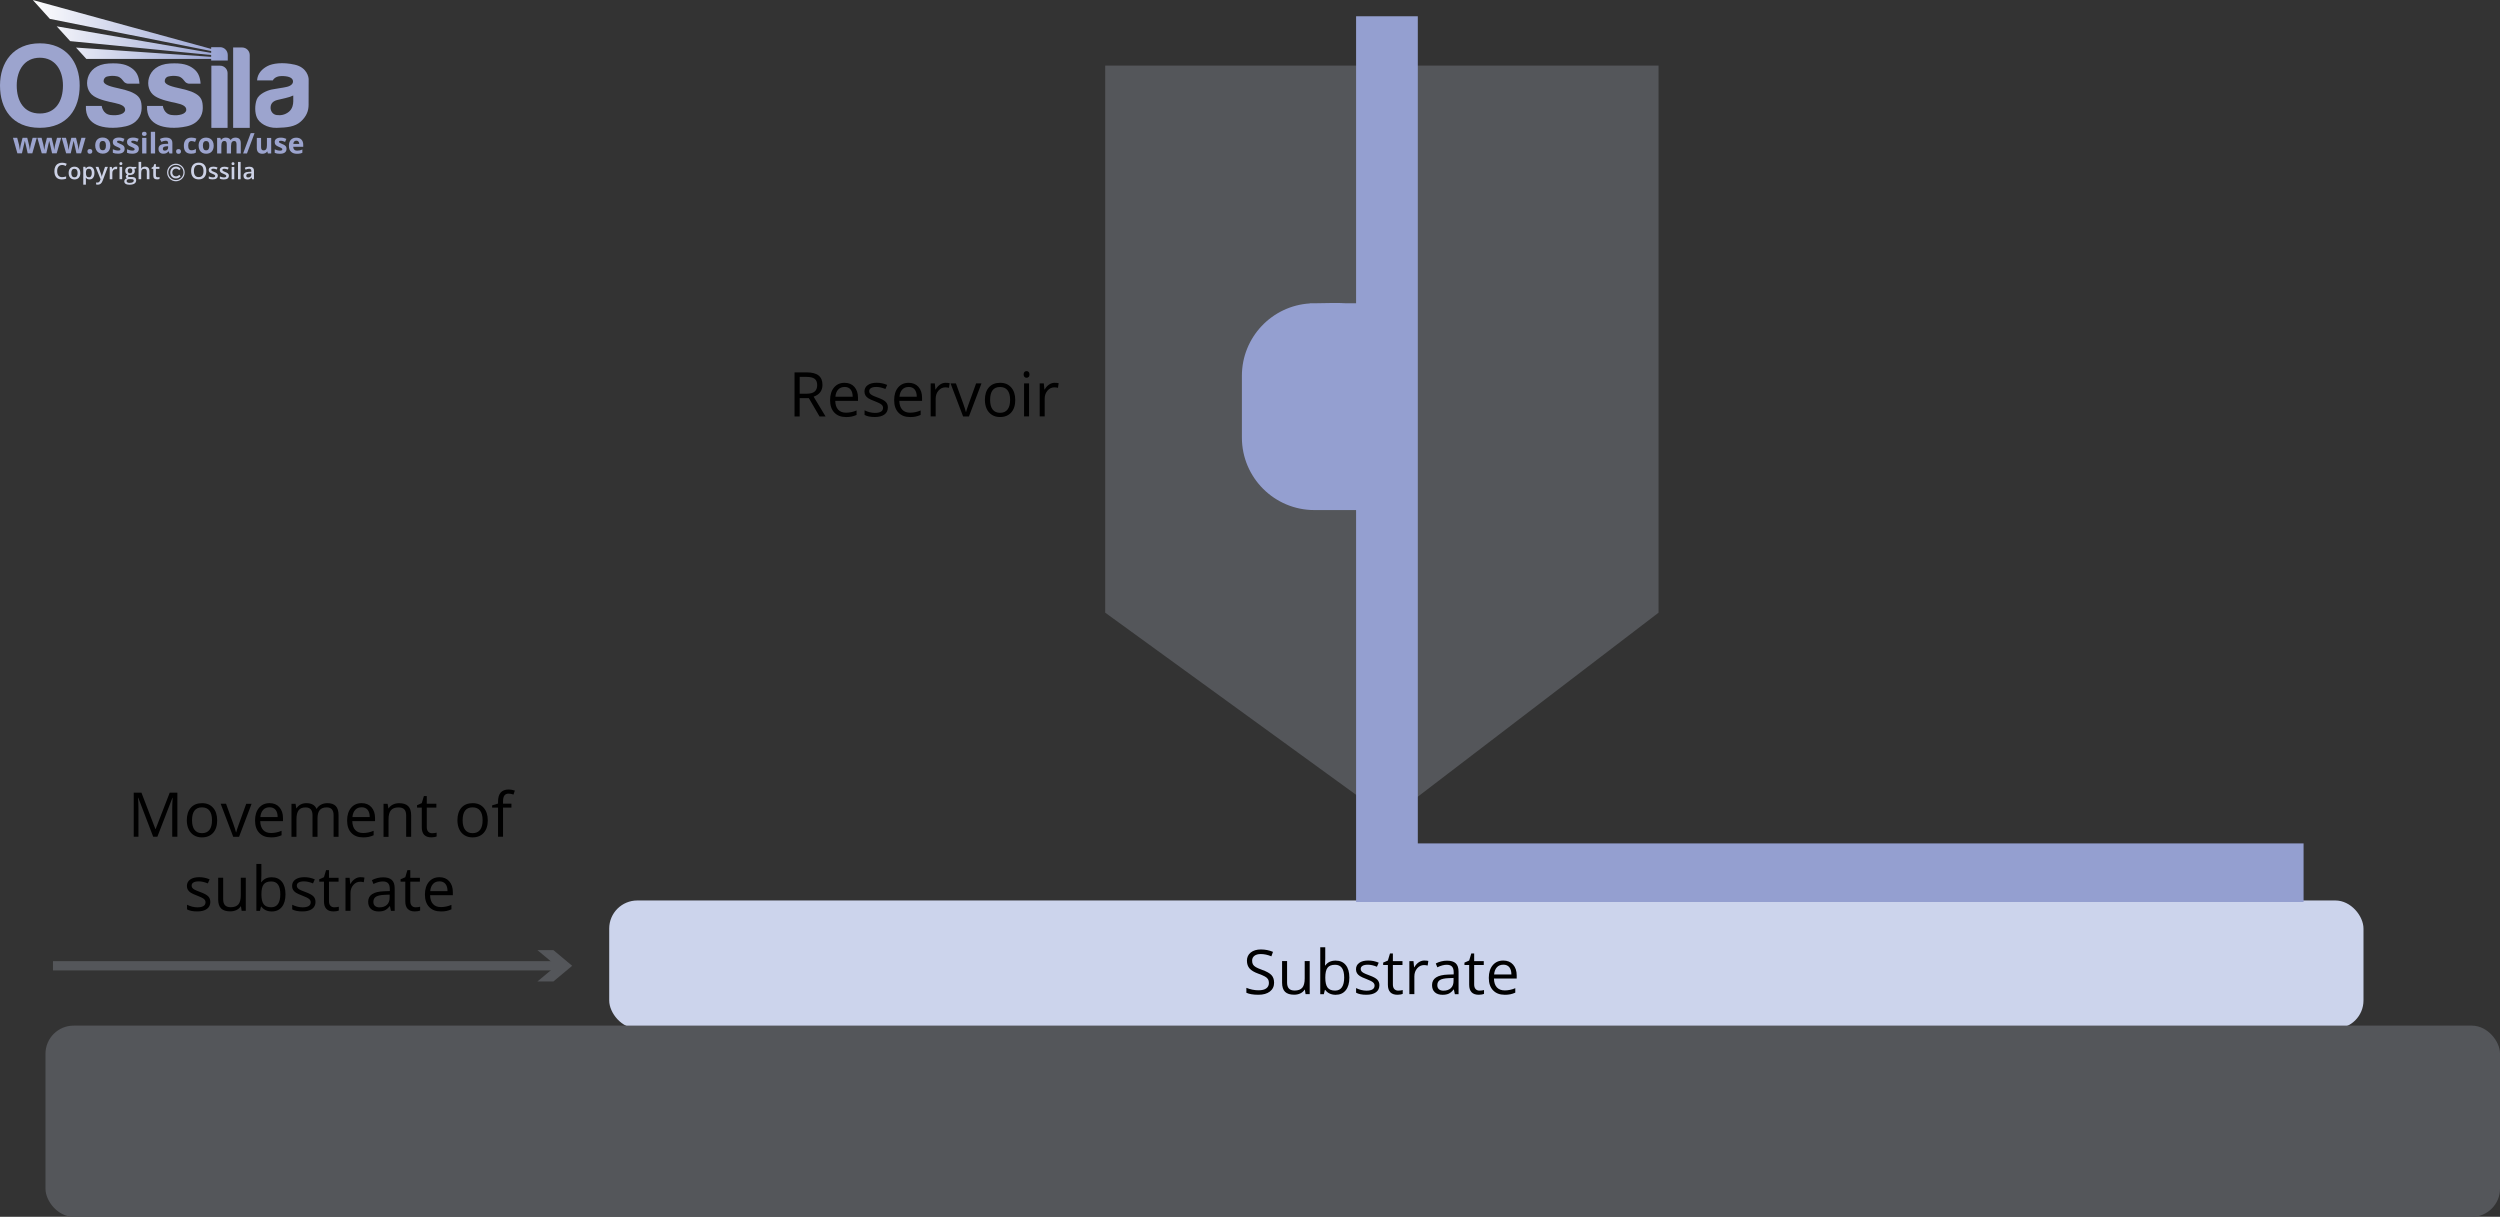 <svg viewBox="0 0 810.03 394.26" xmlns:xlink="http://www.w3.org/1999/xlink" height="139.09mm" width="285.76mm" xmlns="http://www.w3.org/2000/svg" data-sanitized-data-name="Layer 1" data-name="Layer 1" id="Layer_1">
  <rect x="0" y="0" width="810.03" height="394.26" fill="#333333" stroke="none"/>
  <defs>
    <style>
      .cls-1 {
        stroke: #cdd2e6;
        stroke-width: .4px;
      }

      .cls-1, .cls-2 {
        fill: none;
      }

      .cls-3 {
        fill: url(#linear-gradient);
      }

      .cls-3, .cls-4, .cls-5, .cls-6, .cls-2, .cls-7, .cls-8, .cls-9 {
        stroke-width: 0px;
      }

      .cls-4 {
        fill: #000;
      }

      .cls-10 {
        clip-path: url(#clippath-2);
      }

      .cls-5 {
        fill: #54565a;
      }

      .cls-11 {
        clip-path: url(#clippath-6);
      }

      .cls-6 {
        fill: #949fd0;
      }

      .cls-7 {
        fill: #ccd4ec;
      }

      .cls-12 {
        clip-path: url(#clippath-7);
      }

      .cls-13 {
        clip-path: url(#clippath-1);
      }

      .cls-14 {
        clip-path: url(#clippath-4);
      }

      .cls-8 {
        fill: #9ca4ce;
      }

      .cls-15 {
        clip-path: url(#clippath-9);
      }

      .cls-16 {
        clip-path: url(#clippath);
      }

      .cls-17 {
        clip-path: url(#clippath-3);
      }

      .cls-18 {
        clip-path: url(#clippath-8);
      }

      .cls-19 {
        clip-path: url(#clippath-5);
      }

      .cls-9 {
        fill: #cdd2e6;
      }

      .cls-20 {
        clip-path: url(#clippath-10);
      }
    </style>
    <clipPath id="clippath">
      <rect height="59.84" width="100" x="0" class="cls-2"></rect>
    </clipPath>
    <clipPath id="clippath-1">
      <rect height="59.84" width="100" x="0" class="cls-2"></rect>
    </clipPath>
    <clipPath id="clippath-2">
      <rect height="59.84" width="100" x="0" class="cls-2"></rect>
    </clipPath>
    <clipPath id="clippath-3">
      <path d="M16.16,6.12l52.26,10.41v.6L18.37,8.52l4.36,4.8,45.69,4.5v.59c-14.65-1.01-29.14-1.99-43.79-3l3.35,3.68h40.44v.51h5.38v-1.79c0-1.39-1.11-2.53-2.47-2.53h-2.91v.56L10.63,0l5.53,6.12Z" class="cls-2"></path>
    </clipPath>
    <linearGradient gradientUnits="userSpaceOnUse" gradientTransform="translate(75555.35 3322) scale(44.22)" y2="-74.9" x2="-1706.95" y1="-74.9" x1="-1708.38" id="linear-gradient">
      <stop stop-color="#fff" offset="0"></stop>
      <stop stop-color="#949fd1" offset="1"></stop>
    </linearGradient>
    <clipPath id="clippath-4">
      <rect height="59.84" width="100" x="0" class="cls-2"></rect>
    </clipPath>
    <clipPath id="clippath-5">
      <rect height="59.84" width="100" x="0" class="cls-2"></rect>
    </clipPath>
    <clipPath id="clippath-6">
      <rect height="59.84" width="100" x="0" class="cls-2"></rect>
    </clipPath>
    <clipPath id="clippath-7">
      <rect height="59.84" width="100" x="0" class="cls-2"></rect>
    </clipPath>
    <clipPath id="clippath-8">
      <rect height="59.84" width="100" x="0" class="cls-2"></rect>
    </clipPath>
    <clipPath id="clippath-9">
      <rect height="59.84" width="100" x="0" class="cls-2"></rect>
    </clipPath>
    <clipPath id="clippath-10">
      <rect height="59.84" width="100" x="0" class="cls-2"></rect>
    </clipPath>
  </defs>
  <polygon points="358.1 21.26 358.1 198.51 450.05 265.26 537.39 198.51 537.39 21.26 358.1 21.26" class="cls-5"></polygon>
  <rect ry="9.11" rx="9.11" height="41.5" width="568.41" y="291.76" x="197.39" class="cls-7"></rect>
  <rect ry="9.11" rx="9.11" height="61.95" width="795.29" y="332.31" x="14.74" class="cls-5"></rect>
  <path d="M459.39,273.26V5.26h-20v93h-3.16c-3.22-.23-6.76,0-10.34,0h-1.5v.05c-12.28.77-22,10.97-22,23.45v20c0,12.98,10.52,23.5,23.5,23.5h13.5v127h307v-19h-287Z" class="cls-6"></path>
  <g>
    <path d="M259.1,128.99v5.94h-1.66v-14.28h3.92c1.75,0,3.04.33,3.88,1.01s1.25,1.68,1.25,3.03c0,1.89-.96,3.16-2.87,3.83l3.88,6.42h-1.96l-3.46-5.94h-2.98ZM259.1,127.56h2.28c1.17,0,2.03-.23,2.58-.7s.82-1.16.82-2.09-.28-1.62-.83-2.04-1.45-.62-2.68-.62h-2.16v5.46h-.01Z" class="cls-4"></path>
    <path d="M274.08,135.12c-1.58,0-2.83-.48-3.75-1.45s-1.37-2.3-1.37-4.01.42-3.1,1.27-4.11,1.99-1.52,3.42-1.52c1.34,0,2.4.44,3.18,1.32s1.17,2.05,1.17,3.49v1.03h-7.37c.03,1.26.35,2.21.95,2.86s1.45.98,2.54.98c1.15,0,2.29-.24,3.42-.72v1.45c-.57.25-1.12.42-1.63.53s-1.13.16-1.85.16h.02ZM273.64,125.38c-.86,0-1.54.28-2.06.84s-.81,1.33-.9,2.32h5.6c0-1.02-.23-1.8-.68-2.35s-1.11-.82-1.95-.82h-.01Z" class="cls-4"></path>
    <path d="M287.68,132c0,1-.37,1.76-1.11,2.3s-1.78.81-3.12.81c-1.42,0-2.53-.22-3.32-.67v-1.5c.51.26,1.07.47,1.66.62s1.16.22,1.7.22c.85,0,1.5-.13,1.95-.41s.68-.68.68-1.24c0-.42-.18-.77-.54-1.07s-1.07-.65-2.11-1.05c-1-.37-1.7-.7-2.12-.97s-.73-.59-.94-.94-.31-.77-.31-1.26c0-.87.35-1.56,1.06-2.07s1.68-.76,2.92-.76c1.15,0,2.28.23,3.38.7l-.58,1.32c-1.07-.44-2.05-.66-2.92-.66-.77,0-1.35.12-1.74.36s-.59.57-.59,1c0,.29.07.53.22.73s.38.39.71.58.95.45,1.88.79c1.27.46,2.13.93,2.57,1.4s.67,1.06.67,1.77h0Z" class="cls-4"></path>
    <path d="M294.84,135.12c-1.58,0-2.83-.48-3.75-1.45s-1.37-2.3-1.37-4.01.42-3.1,1.27-4.11,1.99-1.52,3.42-1.52c1.34,0,2.4.44,3.18,1.32s1.17,2.05,1.17,3.49v1.03h-7.37c.03,1.26.35,2.21.95,2.86s1.45.98,2.54.98c1.15,0,2.29-.24,3.42-.72v1.45c-.57.25-1.12.42-1.63.53s-1.13.16-1.85.16h.02ZM294.4,125.38c-.86,0-1.54.28-2.06.84s-.81,1.33-.9,2.32h5.6c0-1.02-.23-1.8-.68-2.35s-1.11-.82-1.95-.82h-.01Z" class="cls-4"></path>
    <path d="M306.42,124.03c.48,0,.9.04,1.28.12l-.22,1.5c-.44-.1-.83-.15-1.17-.15-.87,0-1.61.35-2.22,1.05s-.92,1.58-.92,2.63v5.74h-1.62v-10.7h1.34l.19,1.98h.08c.4-.7.88-1.23,1.44-1.61s1.17-.57,1.85-.57h-.03Z" class="cls-4"></path>
    <path d="M312.05,134.92l-4.06-10.7h1.74l2.3,6.35c.52,1.48.83,2.45.92,2.89h.08c.07-.34.3-1.06.68-2.14s1.24-3.45,2.56-7.09h1.74l-4.06,10.7h-1.9Z" class="cls-4"></path>
    <path d="M328.96,129.56c0,1.75-.44,3.11-1.32,4.09s-2.09,1.47-3.64,1.47c-.96,0-1.81-.22-2.55-.67s-1.32-1.09-1.72-1.93-.61-1.82-.61-2.95c0-1.75.44-3.1,1.31-4.08s2.08-1.46,3.63-1.46,2.69.5,3.57,1.49,1.32,2.34,1.32,4.04h0ZM320.81,129.56c0,1.37.27,2.41.82,3.12s1.35,1.07,2.41,1.07,1.87-.36,2.42-1.07.83-1.76.83-3.13-.28-2.39-.83-3.1-1.36-1.06-2.44-1.06-1.86.35-2.4,1.04-.81,1.74-.81,3.12h0Z" class="cls-4"></path>
    <path d="M331.67,121.32c0-.37.09-.64.27-.82s.41-.26.68-.26.49.09.67.26.28.45.28.81-.09.64-.28.82-.41.27-.67.27-.5-.09-.68-.27-.27-.45-.27-.82h0ZM333.43,134.92h-1.62v-10.7h1.62v10.7Z" class="cls-4"></path>
    <path d="M341.74,124.03c.48,0,.9.04,1.28.12l-.22,1.5c-.44-.1-.83-.15-1.17-.15-.87,0-1.61.35-2.22,1.05s-.92,1.58-.92,2.63v5.74h-1.62v-10.7h1.34l.19,1.98h.08c.4-.7.88-1.23,1.44-1.61s1.17-.57,1.85-.57h-.03Z" class="cls-4"></path>
  </g>
  <g>
    <path d="M412.83,318.32c0,1.26-.46,2.24-1.37,2.94s-2.15,1.05-3.71,1.05c-1.69,0-3-.22-3.91-.65v-1.6c.59.25,1.22.44,1.91.59s1.37.21,2.05.21c1.11,0,1.94-.21,2.5-.63s.84-1,.84-1.75c0-.5-.1-.9-.3-1.22s-.53-.61-1-.87-1.17-.57-2.12-.91c-1.33-.48-2.28-1.04-2.85-1.69s-.85-1.5-.85-2.55.41-1.98,1.24-2.63,1.92-.98,3.28-.98,2.72.26,3.92.78l-.52,1.45c-1.18-.5-2.32-.74-3.44-.74-.88,0-1.57.19-2.06.57s-.74.9-.74,1.57c0,.5.09.9.27,1.22s.49.61.92.87,1.1.55,1.99.87c1.5.53,2.53,1.11,3.09,1.72s.84,1.41.84,2.38h.02Z" class="cls-4"></path>
    <path d="M417.03,311.41v6.94c0,.87.2,1.52.6,1.95s1.02.64,1.87.64c1.12,0,1.94-.31,2.46-.92s.78-1.61.78-3v-5.62h1.62v10.7h-1.34l-.23-1.44h-.09c-.33.53-.79.93-1.38,1.21s-1.26.42-2.02.42c-1.3,0-2.28-.31-2.92-.93s-.97-1.61-.97-2.97v-7h1.64l-.02.02Z" class="cls-4"></path>
    <path d="M432.76,311.24c1.41,0,2.5.48,3.28,1.44s1.17,2.32,1.17,4.08-.39,3.12-1.18,4.1-1.87,1.46-3.27,1.46c-.7,0-1.33-.13-1.91-.39s-1.06-.65-1.45-1.19h-.12l-.34,1.38h-1.16v-15.2h1.62v3.69c0,.83-.03,1.57-.08,2.23h.08c.75-1.07,1.88-1.6,3.36-1.6h0ZM432.53,312.6c-1.11,0-1.9.32-2.39.95s-.73,1.7-.73,3.21.25,2.58.75,3.23,1.31.97,2.41.97c1,0,1.74-.36,2.23-1.09s.73-1.77.73-3.13-.24-2.43-.73-3.12-1.24-1.03-2.27-1.03h0Z" class="cls-4"></path>
    <path d="M446.94,319.2c0,1-.37,1.76-1.11,2.3s-1.78.81-3.12.81c-1.42,0-2.53-.22-3.32-.67v-1.5c.51.26,1.07.47,1.66.62s1.16.22,1.7.22c.85,0,1.5-.13,1.95-.41s.68-.68.68-1.24c0-.42-.18-.77-.54-1.07s-1.07-.65-2.11-1.05c-1-.37-1.7-.7-2.12-.97s-.73-.59-.94-.94-.31-.77-.31-1.26c0-.87.35-1.56,1.06-2.07s1.68-.76,2.92-.76c1.15,0,2.28.23,3.38.7l-.58,1.32c-1.07-.44-2.05-.66-2.92-.66-.77,0-1.35.12-1.74.36s-.59.57-.59,1c0,.29.07.53.22.73s.38.39.71.58.95.45,1.88.79c1.27.46,2.13.93,2.57,1.4s.67,1.06.67,1.77h0Z" class="cls-4"></path>
    <path d="M453.04,320.97c.29,0,.56-.02.83-.06s.48-.09.63-.13v1.24c-.18.08-.43.15-.78.21s-.65.08-.92.08c-2.07,0-3.11-1.09-3.11-3.27v-6.37h-1.53v-.78l1.53-.67.68-2.29h.94v2.48h3.11v1.26h-3.11v6.3c0,.64.15,1.14.46,1.48s.73.52,1.26.52h.01Z" class="cls-4"></path>
    <path d="M461.52,311.22c.48,0,.9.04,1.28.12l-.22,1.5c-.44-.1-.83-.15-1.17-.15-.87,0-1.61.35-2.22,1.05s-.92,1.58-.92,2.63v5.74h-1.62v-10.7h1.34l.19,1.98h.08c.4-.7.88-1.23,1.44-1.61s1.17-.57,1.85-.57h-.03Z" class="cls-4"></path>
    <path d="M471.39,322.12l-.32-1.52h-.08c-.53.67-1.07,1.12-1.6,1.36s-1.19.36-1.99.36c-1.06,0-1.89-.27-2.5-.82s-.9-1.33-.9-2.33c0-2.16,1.73-3.29,5.19-3.4l1.82-.06v-.66c0-.84-.18-1.46-.54-1.86s-.94-.6-1.73-.6c-.89,0-1.9.27-3.03.82l-.5-1.24c.53-.29,1.11-.51,1.73-.67s1.26-.24,1.89-.24c1.28,0,2.22.28,2.84.85s.92,1.47.92,2.72v7.3h-1.2ZM467.73,320.98c1.01,0,1.8-.28,2.38-.83s.86-1.33.86-2.32v-.97l-1.62.07c-1.29.05-2.22.25-2.79.6s-.85.91-.85,1.66c0,.59.18,1.03.53,1.34s.85.46,1.49.46h0Z" class="cls-4"></path>
    <path d="M479.38,320.97c.29,0,.56-.02.83-.06s.48-.09.63-.13v1.24c-.18.08-.43.15-.78.21s-.65.08-.92.08c-2.07,0-3.11-1.09-3.11-3.27v-6.37h-1.53v-.78l1.53-.67.68-2.29h.94v2.48h3.11v1.26h-3.11v6.3c0,.64.15,1.14.46,1.48s.73.52,1.26.52h.01Z" class="cls-4"></path>
    <path d="M487.51,322.31c-1.58,0-2.83-.48-3.75-1.45s-1.37-2.3-1.37-4.01.42-3.1,1.27-4.11,1.99-1.52,3.42-1.52c1.34,0,2.4.44,3.18,1.32s1.17,2.05,1.17,3.49v1.03h-7.37c.03,1.26.35,2.21.95,2.86s1.45.98,2.54.98c1.15,0,2.29-.24,3.42-.72v1.45c-.57.25-1.12.42-1.63.53s-1.13.16-1.85.16h.02ZM487.07,312.57c-.86,0-1.54.28-2.06.84s-.81,1.33-.9,2.32h5.6c0-1.02-.23-1.8-.68-2.35s-1.11-.82-1.95-.82h-.01Z" class="cls-4"></path>
  </g>
  <g>
    <path d="M49.64,271.12l-4.84-12.66h-.08c.09,1,.14,2.19.14,3.57v9.08h-1.53v-14.28h2.5l4.52,11.78h.08l4.56-11.78h2.48v14.28h-1.66v-9.2c0-1.05.05-2.2.14-3.44h-.08l-4.88,12.64h-1.35Z" class="cls-4"></path>
    <path d="M70.37,265.76c0,1.75-.44,3.11-1.32,4.09s-2.09,1.47-3.64,1.47c-.96,0-1.81-.22-2.55-.67s-1.31-1.09-1.72-1.93c-.4-.84-.61-1.82-.61-2.95,0-1.75.44-3.1,1.31-4.08.87-.97,2.08-1.46,3.63-1.46s2.69.5,3.57,1.49c.88,1,1.32,2.34,1.32,4.04h.01ZM62.22,265.76c0,1.37.27,2.41.82,3.12s1.35,1.07,2.41,1.07,1.87-.36,2.42-1.07c.55-.71.82-1.76.82-3.13s-.28-2.39-.82-3.1c-.55-.71-1.36-1.06-2.44-1.06s-1.86.35-2.4,1.04c-.54.7-.81,1.74-.81,3.12h0Z" class="cls-4"></path>
    <path d="M75.56,271.12l-4.06-10.7h1.74l2.3,6.35c.52,1.48.83,2.45.92,2.89h.08c.07-.34.3-1.06.68-2.14s1.23-3.45,2.56-7.09h1.74l-4.06,10.7h-1.9Z" class="cls-4"></path>
    <path d="M87.75,271.31c-1.58,0-2.83-.48-3.74-1.45-.92-.96-1.37-2.3-1.37-4.01s.43-3.1,1.28-4.11,1.99-1.52,3.42-1.52c1.34,0,2.4.44,3.18,1.32s1.17,2.05,1.17,3.49v1.03h-7.37c.03,1.26.35,2.21.95,2.86s1.45.98,2.54.98c1.15,0,2.29-.24,3.42-.72v1.45c-.57.25-1.12.42-1.62.53-.51.11-1.13.16-1.85.16h0ZM87.31,261.57c-.86,0-1.54.28-2.05.84s-.81,1.33-.9,2.32h5.6c0-1.02-.23-1.8-.68-2.35-.46-.54-1.11-.82-1.95-.82h-.02Z" class="cls-4"></path>
    <path d="M108.09,271.12v-6.96c0-.85-.18-1.49-.55-1.92-.36-.43-.93-.64-1.7-.64-1.01,0-1.75.29-2.24.87-.48.58-.72,1.47-.72,2.68v5.98h-1.62v-6.96c0-.85-.18-1.49-.55-1.92-.36-.43-.93-.64-1.71-.64-1.02,0-1.76.3-2.23.91-.47.61-.71,1.61-.71,2.99v5.62h-1.62v-10.7h1.32l.26,1.46h.08c.31-.52.74-.93,1.29-1.22s1.18-.44,1.87-.44c1.67,0,2.77.61,3.28,1.82h.08c.32-.56.78-1,1.39-1.33s1.3-.49,2.07-.49c1.21,0,2.12.31,2.72.93s.9,1.62.9,2.98v6.98h-1.62.01Z" class="cls-4"></path>
    <path d="M117.58,271.31c-1.58,0-2.83-.48-3.74-1.45-.92-.96-1.37-2.3-1.37-4.01s.43-3.1,1.28-4.11,1.99-1.52,3.42-1.52c1.34,0,2.4.44,3.18,1.32s1.17,2.05,1.17,3.49v1.03h-7.37c.03,1.26.35,2.21.95,2.86.6.65,1.45.98,2.54.98,1.15,0,2.29-.24,3.42-.72v1.45c-.57.25-1.12.42-1.62.53-.51.11-1.13.16-1.85.16h0ZM117.14,261.57c-.86,0-1.54.28-2.05.84-.51.56-.81,1.33-.9,2.32h5.6c0-1.02-.23-1.8-.68-2.35-.46-.54-1.11-.82-1.95-.82h-.02Z" class="cls-4"></path>
    <path d="M131.6,271.12v-6.92c0-.87-.2-1.52-.6-1.95-.4-.43-1.02-.64-1.87-.64-1.12,0-1.94.3-2.46.91-.52.61-.78,1.6-.78,3v5.62h-1.62v-10.7h1.32l.26,1.46h.08c.33-.53.8-.94,1.4-1.23.6-.29,1.27-.43,2-.43,1.29,0,2.26.31,2.91.93.65.62.98,1.62.98,2.98v6.98h-1.62Z" class="cls-4"></path>
    <path d="M140.01,269.97c.29,0,.56-.02.83-.06s.48-.09.63-.13v1.24c-.18.08-.43.15-.78.21s-.65.08-.92.08c-2.07,0-3.11-1.09-3.11-3.27v-6.37h-1.53v-.78l1.53-.67.68-2.29h.94v2.48h3.11v1.26h-3.11v6.3c0,.64.15,1.14.46,1.48.31.34.73.52,1.26.52h0Z" class="cls-4"></path>
    <path d="M158.05,265.76c0,1.75-.44,3.11-1.32,4.09s-2.09,1.47-3.64,1.47c-.96,0-1.81-.22-2.55-.67s-1.31-1.09-1.72-1.93c-.4-.84-.61-1.82-.61-2.95,0-1.75.44-3.1,1.31-4.08.87-.97,2.08-1.46,3.63-1.46s2.69.5,3.57,1.49c.88,1,1.32,2.34,1.32,4.04h0ZM149.9,265.76c0,1.37.27,2.41.82,3.12s1.35,1.07,2.41,1.07,1.87-.36,2.42-1.07c.55-.71.82-1.76.82-3.13s-.28-2.39-.82-3.1c-.55-.71-1.36-1.06-2.44-1.06s-1.86.35-2.4,1.04c-.54.7-.81,1.74-.81,3.12h0Z" class="cls-4"></path>
    <path d="M165.71,261.67h-2.72v9.44h-1.62v-9.44h-1.91v-.73l1.91-.59v-.6c0-2.63,1.15-3.95,3.45-3.95.57,0,1.23.11,1.99.34l-.42,1.3c-.62-.2-1.16-.3-1.6-.3-.61,0-1.06.2-1.36.61s-.44,1.06-.44,1.96v.69h2.72v1.26h0Z" class="cls-4"></path>
    <path d="M68.15,292.2c0,1-.37,1.76-1.11,2.3s-1.78.81-3.12.81c-1.42,0-2.53-.22-3.32-.67v-1.5c.52.26,1.07.47,1.66.62.59.15,1.16.22,1.7.22.85,0,1.5-.13,1.95-.41.46-.27.68-.68.68-1.24,0-.42-.18-.77-.54-1.07s-1.07-.65-2.12-1.05c-1-.37-1.7-.7-2.12-.97s-.73-.59-.94-.94-.31-.77-.31-1.26c0-.87.36-1.56,1.06-2.07.71-.5,1.68-.76,2.92-.76,1.15,0,2.28.23,3.38.7l-.58,1.32c-1.07-.44-2.05-.66-2.92-.66-.77,0-1.35.12-1.74.36s-.59.57-.59,1c0,.29.07.53.22.73s.38.39.71.58c.33.18.95.45,1.88.79,1.27.46,2.13.93,2.57,1.4.45.47.67,1.06.67,1.77h.01Z" class="cls-4"></path>
    <path d="M72.31,284.41v6.94c0,.87.2,1.52.6,1.95.4.43,1.02.64,1.87.64,1.12,0,1.94-.31,2.46-.92s.78-1.61.78-3v-5.62h1.62v10.7h-1.34l-.23-1.44h-.09c-.33.53-.79.93-1.38,1.21s-1.26.42-2.02.42c-1.3,0-2.28-.31-2.92-.93-.65-.62-.97-1.61-.97-2.97v-7h1.64l-.02.02Z" class="cls-4"></path>
    <path d="M88.05,284.24c1.41,0,2.5.48,3.28,1.44s1.17,2.32,1.17,4.08-.39,3.12-1.18,4.1c-.79.97-1.87,1.46-3.27,1.46-.7,0-1.33-.13-1.91-.39s-1.06-.65-1.45-1.19h-.12l-.34,1.38h-1.16v-15.2h1.62v3.69c0,.83-.03,1.57-.08,2.23h.08c.76-1.07,1.88-1.6,3.36-1.6h0ZM87.82,285.6c-1.11,0-1.9.32-2.39.95s-.73,1.7-.73,3.21.25,2.58.75,3.23c.5.65,1.31.97,2.41.97,1,0,1.74-.36,2.23-1.09s.73-1.77.73-3.13-.24-2.43-.73-3.12-1.24-1.03-2.27-1.03h0Z" class="cls-4"></path>
    <path d="M102.23,292.2c0,1-.37,1.76-1.11,2.3s-1.78.81-3.12.81c-1.42,0-2.53-.22-3.32-.67v-1.5c.52.26,1.07.47,1.66.62.59.15,1.16.22,1.7.22.85,0,1.5-.13,1.95-.41.46-.27.68-.68.68-1.24,0-.42-.18-.77-.54-1.07s-1.07-.65-2.12-1.05c-1-.37-1.7-.7-2.12-.97s-.73-.59-.94-.94-.31-.77-.31-1.26c0-.87.36-1.56,1.06-2.07.71-.5,1.68-.76,2.92-.76,1.15,0,2.28.23,3.38.7l-.58,1.32c-1.07-.44-2.05-.66-2.92-.66-.77,0-1.35.12-1.74.36s-.59.57-.59,1c0,.29.07.53.22.73s.38.39.71.58c.33.18.95.45,1.88.79,1.27.46,2.13.93,2.57,1.4.45.47.67,1.06.67,1.77h.01Z" class="cls-4"></path>
    <path d="M108.32,293.97c.29,0,.56-.02.83-.06.27-.04.48-.09.63-.13v1.24c-.18.08-.43.15-.78.21s-.65.08-.92.08c-2.07,0-3.11-1.09-3.11-3.27v-6.37h-1.53v-.78l1.53-.67.68-2.29h.94v2.48h3.11v1.26h-3.11v6.3c0,.64.15,1.14.46,1.48s.73.52,1.26.52h0Z" class="cls-4"></path>
    <path d="M116.81,284.22c.48,0,.9.04,1.28.12l-.22,1.5c-.44-.1-.83-.15-1.17-.15-.87,0-1.61.35-2.22,1.05s-.92,1.58-.92,2.63v5.74h-1.62v-10.7h1.34l.19,1.98h.08c.4-.7.88-1.23,1.44-1.61.56-.38,1.18-.57,1.85-.57h-.03Z" class="cls-4"></path>
    <path d="M126.67,295.12l-.32-1.52h-.08c-.53.67-1.07,1.12-1.6,1.36s-1.19.36-1.99.36c-1.06,0-1.89-.27-2.49-.82-.6-.55-.9-1.33-.9-2.33,0-2.16,1.73-3.29,5.19-3.4l1.82-.06v-.66c0-.84-.18-1.46-.54-1.86s-.94-.6-1.73-.6c-.89,0-1.9.27-3.03.82l-.5-1.24c.53-.29,1.11-.51,1.73-.67.63-.16,1.26-.24,1.89-.24,1.28,0,2.22.28,2.84.85s.92,1.47.92,2.72v7.3h-1.21ZM123.01,293.98c1.01,0,1.8-.28,2.38-.83s.86-1.33.86-2.32v-.97l-1.62.07c-1.29.05-2.22.25-2.79.6-.57.35-.86.91-.86,1.66,0,.59.18,1.03.53,1.34s.85.46,1.49.46h0Z" class="cls-4"></path>
    <path d="M134.67,293.97c.29,0,.56-.02.83-.06s.48-.09.63-.13v1.24c-.18.08-.43.15-.78.21s-.65.08-.92.08c-2.07,0-3.11-1.09-3.11-3.27v-6.37h-1.53v-.78l1.53-.67.68-2.29h.94v2.48h3.11v1.26h-3.11v6.3c0,.64.15,1.14.46,1.48.31.34.73.52,1.26.52h0Z" class="cls-4"></path>
    <path d="M142.79,295.31c-1.58,0-2.83-.48-3.74-1.45-.92-.96-1.37-2.3-1.37-4.01s.43-3.1,1.28-4.11,1.99-1.52,3.42-1.52c1.34,0,2.4.44,3.18,1.32s1.17,2.05,1.17,3.49v1.03h-7.37c.03,1.26.35,2.21.95,2.86.6.65,1.45.98,2.54.98,1.15,0,2.29-.24,3.42-.72v1.45c-.57.25-1.12.42-1.62.53-.51.11-1.13.16-1.85.16h0ZM142.35,285.57c-.86,0-1.54.28-2.05.84-.51.56-.81,1.33-.9,2.32h5.6c0-1.02-.23-1.8-.68-2.35-.46-.54-1.11-.82-1.95-.82h-.02Z" class="cls-4"></path>
  </g>
  <g>
    <rect height="3" width="164.12" y="311.42" x="17.17" class="cls-5"></rect>
    <polygon points="174.13 318.01 180.22 312.92 174.13 307.84 179.3 307.84 185.39 312.92 179.3 318.01 174.13 318.01" class="cls-5"></polygon>
  </g>
  <g>
    <g class="cls-16">
      <circle r="2.65" cy="55.88" cx="56.99" class="cls-1"></circle>
    </g>
    <g class="cls-13">
      <path d="M57.86,54.15c-.27-.13-.54-.19-.83-.19-.34,0-.65.09-.95.26-.29.17-.52.4-.67.69-.16.28-.24.61-.24.97,0,.57.17,1.03.52,1.39s.79.54,1.33.54c.29,0,.55-.05.78-.15s.47-.29.73-.55l-.45-.49c-.19.2-.37.34-.53.41-.16.08-.33.11-.53.11-.23,0-.43-.05-.61-.16-.19-.11-.33-.26-.43-.45s-.15-.41-.15-.65c0-.35.11-.65.34-.89.23-.24.51-.36.84-.36.39,0,.75.18,1.06.53l.46-.47c-.19-.24-.42-.42-.69-.55" class="cls-9"></path>
    </g>
    <g class="cls-10">
      <path d="M95.01,32.97c0,.67-.19,2.26-1.42,3.25-1.23.99-2.6,1.23-3.94,1.05-1.33-.17-2.02-1.36-1.98-2.43.04-1.06.5-1.99,2.13-2.44,1.63-.44,3.51-.67,5.22-1.46v2.02h0ZM95.51,20.95c-3.99-.91-7.2-.39-8.8.43s-3.27,2.3-3.42,4.67h5.11s.57-1.37,2.75-1.41,3.52.47,3.75,1.44c.23.97-.58,1.72-1.92,2.05-1.33.33-3.46.56-4.95.87-1.49.31-4.18,1.43-4.84,3.23s-.68,4.24.06,5.9,3.19,3.39,6.44,3.29,5.86-.31,7.78-2.05,2.52-3.56,2.52-5.44.02-7.6.02-8.24-.5-3.83-4.49-4.74" class="cls-8"></path>
    </g>
    <g class="cls-17">
      <rect height="19.6" width="63.17" y="0" x="10.63" class="cls-3"></rect>
    </g>
    <g class="cls-14">
      <path d="M78.45,15.38h-2.91v26.04h5.38v-23.57c0-1.36-1.11-2.47-2.47-2.47" class="cls-8"></path>
    </g>
    <g class="cls-19">
      <path d="M71.32,21.28h-2.84v20.14h5.26v-17.72c0-1.33-1.09-2.42-2.42-2.42" class="cls-8"></path>
    </g>
    <g class="cls-11">
      <path d="M63.43,30.37c-1.82-1.1-4.06-1.45-6.73-2.11-2.67-.66-3.31-1.34-3.32-1.98,0-.64.37-1.3,1.13-1.49.76-.19,1.99-.35,3.27-.06,1.28.29,1.94,1.53,2.26,1.84.31.31.88.54,1.27.54h3.68c-.13-2.19-.81-3.8-2.4-4.96-1.59-1.16-3.54-1.82-7.53-1.59s-6.11,2.28-6.79,4.62c-.68,2.34.04,4.74,1.92,5.96,1.88,1.22,4.99,1.84,6.89,2.24,1.9.41,3.37,1,3.27,2.26-.1,1.27-2.23,1.93-4.78,1.61-2.54-.32-2.8-2.93-2.8-2.93h-5.13c-.17,3.35,1.43,5.17,3.5,6.13,2.07.97,5.61,1.32,9.36.48,3.75-.83,5.19-3.5,5.2-5.86.02-2.36-.46-3.62-2.28-4.72" class="cls-8"></path>
    </g>
    <g class="cls-12">
      <path d="M43.62,30.37c-1.82-1.1-4.06-1.45-6.73-2.11-2.67-.66-3.31-1.34-3.32-1.98,0-.64.37-1.3,1.13-1.49.76-.19,1.99-.35,3.27-.06,1.28.29,1.94,1.53,2.26,1.84.31.31.88.54,1.27.54h3.68c-.13-2.19-.81-3.8-2.4-4.96s-3.54-1.82-7.53-1.59c-3.99.23-6.11,2.28-6.79,4.62-.68,2.34.04,4.74,1.92,5.96,1.88,1.22,4.99,1.84,6.89,2.24,1.9.41,3.37,1,3.27,2.26-.1,1.27-2.23,1.93-4.78,1.61-2.54-.32-2.8-2.93-2.8-2.93h-5.13c-.17,3.35,1.43,5.17,3.5,6.13,2.07.97,5.61,1.32,9.36.48,3.75-.83,5.19-3.5,5.2-5.86.02-2.36-.46-3.62-2.28-4.72" class="cls-8"></path>
    </g>
    <g class="cls-18">
      <path d="M12.9,36.77c-5.19,0-7.48-4.06-7.48-9.05s2.52-9.02,7.49-9.02,7.49,4.04,7.49,9.02-2.31,9.05-7.5,9.05M12.91,14.03C4.35,14.03,0,20.15,0,27.7s3.94,13.71,12.89,13.71,12.93-6.16,12.93-13.71-4.35-13.67-12.91-13.67" class="cls-8"></path>
    </g>
    <g class="cls-15">
      <path d="M97.2,49.75c.27-.06.53-.15.77-.27v-1.06c-.29.14-.58.24-.85.3-.27.06-.56.09-.86.09-.39,0-.69-.11-.91-.33s-.33-.52-.35-.92h3.25v-.67c0-.72-.2-1.28-.6-1.68-.4-.41-.95-.61-1.66-.61s-1.33.23-1.75.69-.63,1.11-.63,1.96.23,1.46.69,1.9c.46.45,1.09.67,1.9.67.39,0,.73-.03,1-.09M96.7,45.85c.17.19.26.45.27.79h-1.93c.02-.34.12-.6.28-.79.17-.18.39-.28.69-.28s.52.09.69.28M92.72,47.59c-.09-.18-.22-.34-.41-.48-.18-.14-.47-.29-.87-.45-.44-.18-.73-.31-.86-.4s-.2-.2-.2-.32c0-.22.2-.33.61-.33.23,0,.45.04.67.1.22.07.46.16.71.27l.41-.99c-.57-.26-1.16-.4-1.77-.4s-1.13.12-1.48.37c-.35.25-.52.59-.52,1.04,0,.26.04.48.12.66s.21.34.4.48c.18.14.47.29.85.45.27.11.49.21.65.3s.28.16.34.23c.07.07.1.16.1.26,0,.29-.25.43-.75.43-.24,0-.53-.04-.85-.12s-.61-.18-.86-.3v1.14c.23.1.47.17.73.22s.57.07.94.07c.72,0,1.25-.14,1.61-.41s.54-.66.54-1.18c0-.25-.04-.46-.13-.65M87.87,49.72v-5.04h-1.38v2.37c0,.6-.09,1.02-.26,1.28-.17.26-.45.39-.83.39-.28,0-.49-.09-.62-.27-.13-.18-.19-.45-.19-.82v-2.95h-1.38v3.29c0,.6.15,1.05.45,1.37.3.32.75.48,1.34.48.35,0,.65-.06.92-.19.27-.13.48-.31.63-.54h.07l.18.64h1.07ZM81.23,43.13l-2.46,6.59h1.25l2.46-6.59h-1.25ZM74.88,47.19c0-.52.08-.91.25-1.15s.42-.36.76-.36c.26,0,.45.09.57.27s.18.46.18.82v2.95h1.38v-3.29c0-.65-.15-1.12-.44-1.41s-.73-.44-1.3-.44c-.33,0-.63.06-.89.19-.26.13-.46.31-.6.55h-.12c-.27-.49-.78-.74-1.53-.74-.33,0-.62.07-.88.2-.26.13-.45.31-.59.54h-.08l-.19-.65h-1.05v5.04h1.37v-2.37c0-.59.08-1.02.24-1.28.16-.26.41-.39.77-.39.26,0,.45.09.57.27s.18.46.18.82v2.95h1.38v-2.53h.02ZM68.94,45.81c-.2-.39-.48-.7-.85-.91-.37-.21-.8-.32-1.28-.32-.78,0-1.38.23-1.81.69s-.65,1.1-.65,1.92c0,.53.1.99.3,1.39.2.4.48.7.85.91.37.21.8.32,1.28.32.77,0,1.38-.23,1.81-.69s.65-1.11.65-1.93c0-.53-.1-.99-.3-1.38M65.99,46.07c.16-.25.43-.37.79-.37s.64.12.8.37.24.62.24,1.12-.08.88-.24,1.13c-.16.25-.43.38-.79.38s-.64-.13-.8-.38c-.16-.26-.25-.63-.25-1.13s.08-.88.24-1.13M62.8,49.72c.23-.05.45-.15.67-.29v-1.18c-.23.15-.45.26-.68.33-.23.07-.47.11-.74.11-.72,0-1.07-.49-1.07-1.48s.36-1.52,1.07-1.52c.19,0,.37.03.56.08.19.06.39.13.6.21l.41-1.06c-.46-.23-.99-.34-1.57-.34-.8,0-1.41.23-1.84.68-.43.45-.64,1.11-.64,1.96,0,1.72.78,2.58,2.35,2.58.35,0,.63-.03.86-.08M57.26,49.63c.14.13.33.2.59.2s.44-.07.58-.2c.14-.14.21-.32.21-.56s-.07-.44-.21-.57-.33-.2-.58-.2-.45.06-.59.19c-.14.13-.2.32-.2.57s.07.43.21.57M54.48,47.79c0,.3-.1.55-.29.73s-.45.28-.76.28c-.45,0-.67-.19-.67-.58,0-.27.1-.47.29-.6.2-.13.49-.2.89-.22l.53-.02v.41h.01ZM55.85,49.71v-3.36c0-.6-.18-1.05-.54-1.34s-.88-.44-1.56-.44-1.35.15-1.93.46l.46.93c.54-.24,1.02-.37,1.42-.37.52,0,.78.26.78.77v.22l-.87.03c-.76.03-1.32.17-1.69.42s-.56.65-.56,1.18.14.91.42,1.18c.28.28.66.41,1.14.41.39,0,.71-.06.96-.17.25-.11.48-.32.72-.61h.04l.27.69h.96-.02ZM50.25,42.69h-1.38v7.02h1.38v-7.02ZM47.44,44.67h-1.38v5.04h1.38v-5.04ZM46.75,44.04c.25,0,.44-.06.56-.18.13-.12.19-.29.19-.5,0-.45-.25-.67-.75-.67s-.75.22-.75.67.25.68.75.68M44.86,47.57c-.09-.18-.22-.34-.41-.48-.18-.14-.47-.29-.87-.45-.44-.18-.73-.31-.86-.4s-.2-.2-.2-.32c0-.22.2-.33.61-.33.23,0,.45.04.67.1.22.07.46.16.71.27l.42-.99c-.57-.26-1.17-.4-1.77-.4-.64,0-1.13.12-1.48.37s-.52.59-.52,1.04c0,.26.04.48.12.66.08.18.21.34.4.48.18.14.47.29.85.45.27.11.49.21.65.3s.28.16.34.23c.07.07.1.16.1.26,0,.29-.25.43-.75.43-.24,0-.53-.04-.85-.12-.32-.08-.61-.18-.86-.3v1.14c.23.1.47.17.73.22s.57.07.94.07c.72,0,1.25-.14,1.61-.41s.54-.66.54-1.18c0-.25-.04-.46-.13-.65M40.26,47.56c-.09-.18-.22-.34-.41-.48-.18-.14-.47-.29-.87-.45-.44-.18-.73-.31-.86-.4s-.2-.2-.2-.32c0-.22.2-.33.61-.33.23,0,.45.04.67.1.22.07.46.16.71.27l.41-.99c-.57-.26-1.17-.4-1.77-.4-.64,0-1.13.12-1.48.37s-.52.59-.52,1.04c0,.26.04.48.12.66.08.18.22.34.4.48s.47.29.86.45c.27.11.49.21.65.3s.28.16.34.23c.07.07.1.16.1.26,0,.29-.25.43-.75.43-.24,0-.53-.04-.85-.12-.32-.08-.61-.18-.86-.3v1.14c.23.1.47.17.73.22.26.05.57.07.94.07.72,0,1.25-.14,1.61-.41s.54-.66.54-1.18c0-.25-.04-.46-.13-.65M35.43,45.78c-.2-.39-.48-.7-.85-.91s-.8-.32-1.28-.32c-.78,0-1.38.23-1.81.69s-.64,1.1-.64,1.92c0,.53.1.99.3,1.39s.48.7.85.91.8.32,1.28.32c.77,0,1.38-.23,1.81-.69s.65-1.11.65-1.93c0-.53-.1-.99-.3-1.38M32.49,46.04c.16-.25.43-.37.79-.37s.64.12.8.37.24.62.24,1.12-.08.88-.24,1.13-.42.38-.79.38-.64-.13-.8-.38c-.16-.26-.25-.63-.25-1.13s.08-.88.24-1.13M28.53,49.61c.14.13.33.2.59.2s.44-.07.58-.2c.14-.14.21-.32.21-.56s-.07-.44-.21-.57-.33-.2-.58-.2-.46.06-.59.19c-.14.13-.2.32-.2.57s.07.43.21.57M26.27,49.69l1.45-5.04h-1.35l-.6,2.23c-.03.13-.08.39-.15.76-.07.38-.12.67-.14.89h-.03c0-.08,0-.2-.03-.34s-.04-.28-.07-.43-.05-.28-.07-.41c-.03-.13-.04-.23-.06-.29l-.59-2.42h-1.52l-.62,2.42-.07.38c-.09.5-.15.86-.16,1.09h-.03c-.1-.7-.19-1.26-.28-1.66l-.58-2.23h-1.37l1.43,5.04h1.48l.92-3.99h.03l.52,2.23.39,1.76h1.5,0ZM18.37,49.69l1.45-5.04h-1.35l-.6,2.23c-.03.13-.08.39-.15.76-.07.38-.12.67-.14.89h-.03c0-.08,0-.2-.03-.34s-.04-.28-.07-.43-.05-.28-.07-.41c-.03-.13-.04-.23-.06-.29l-.59-2.42h-1.52l-.62,2.42-.07.38c-.09.5-.15.86-.16,1.09h-.03c-.1-.7-.19-1.26-.28-1.66l-.58-2.23h-1.37l1.43,5.04h1.48l.92-3.99h.03l.52,2.23.39,1.76h1.5ZM10.47,49.69l1.45-5.04h-1.35l-.6,2.23c-.03.13-.08.39-.15.76-.07.38-.12.67-.14.89h-.03c0-.08-.01-.2-.03-.34s-.04-.28-.07-.43c-.02-.15-.05-.28-.07-.41-.03-.13-.04-.23-.06-.29l-.59-2.42h-1.52l-.62,2.42-.07.38c-.09.5-.15.86-.16,1.09h-.03c-.1-.7-.19-1.26-.28-1.66l-.58-2.23h-1.37l1.43,5.04h1.48l.92-3.99h.03l.52,2.23.39,1.76h1.5Z" class="cls-8"></path>
    </g>
    <g class="cls-20">
      <path d="M79.95,57.35c-.11-.1-.16-.24-.16-.41,0-.24.09-.43.27-.55s.47-.19.87-.2l.51-.02v.35c0,.31-.09.55-.28.72s-.43.26-.74.26c-.21,0-.37-.05-.48-.15M82.29,58.07v-2.69c0-.47-.13-.82-.39-1.04s-.64-.33-1.15-.33c-.23,0-.47.03-.73.09s-.49.14-.71.26l.27.61c.17-.08.35-.15.54-.21s.38-.09.59-.09c.25,0,.43.06.55.19.12.13.18.32.18.57v.21l-.69.02c-.63.02-1.09.13-1.4.34-.3.21-.46.52-.46.93s.11.69.33.9.53.32.92.32c.3,0,.56-.04.75-.13s.39-.25.58-.5h.03l.17.56h.62ZM77.97,52.46h-.85v5.61h.85v-5.61ZM75.14,53.37c.08.08.2.12.36.12s.27-.04.35-.12c.08-.08.12-.2.12-.34,0-.15-.04-.27-.12-.35-.08-.08-.2-.12-.35-.12s-.27.04-.36.12c-.08.08-.12.2-.12.35s.04.26.12.34M75.91,54.09h-.85v3.99h.85v-3.99ZM74.04,56.45c-.07-.14-.18-.26-.33-.37s-.39-.22-.72-.35c-.39-.15-.65-.27-.76-.36-.12-.09-.18-.19-.18-.32,0-.25.22-.38.67-.38.29,0,.66.09,1.09.27l.27-.64c-.42-.19-.86-.29-1.33-.29s-.85.09-1.12.28c-.28.19-.41.45-.41.8,0,.28.08.52.24.69.16.18.47.36.93.53.24.09.42.17.55.25.13.07.23.14.29.21s.09.15.09.25c0,.32-.26.47-.78.47-.4,0-.84-.11-1.31-.32v.73c.32.16.75.24,1.28.24s.94-.1,1.22-.31.43-.51.43-.9c0-.19-.04-.36-.11-.5M70.45,56.43c-.07-.14-.18-.26-.33-.37s-.39-.22-.72-.35c-.39-.15-.65-.27-.76-.36-.12-.09-.18-.19-.18-.32,0-.25.22-.38.67-.38.29,0,.66.09,1.09.27l.27-.64c-.42-.19-.86-.29-1.33-.29s-.85.09-1.12.28c-.27.19-.41.45-.41.8,0,.28.08.52.24.69.16.18.47.36.93.53.24.09.42.17.55.25.13.07.23.14.29.21s.09.15.09.25c0,.32-.26.47-.78.47-.4,0-.84-.11-1.31-.32v.73c.32.16.75.24,1.28.24s.94-.1,1.22-.31.43-.51.43-.9c0-.19-.04-.36-.11-.5M63.21,53.93c.26-.33.65-.5,1.17-.5s.9.17,1.16.5.39.83.39,1.47-.13,1.15-.39,1.48-.65.5-1.16.5-.9-.17-1.16-.5c-.26-.34-.39-.83-.39-1.48s.13-1.14.4-1.47M66.22,53.4c-.43-.47-1.03-.71-1.82-.71s-1.41.23-1.84.7c-.43.47-.64,1.14-.64,2.01s.21,1.54.64,2.01,1.04.71,1.83.71,1.4-.24,1.82-.72c.43-.48.64-1.14.64-2s-.21-1.53-.64-2M50.66,57.29c-.1-.1-.15-.25-.15-.45v-2.14h1.14v-.64h-1.14v-.89h-.52l-.29.84-.58.31v.38h.54v2.15c0,.85.4,1.27,1.21,1.27.16,0,.31-.01.46-.04s.27-.06.36-.1v-.64c-.21.07-.41.1-.62.1-.17,0-.3-.05-.4-.15M48.41,55.45c0-.97-.48-1.46-1.45-1.46-.27,0-.51.05-.72.16-.21.11-.37.26-.48.45h-.05c.03-.26.04-.5.04-.73v-1.43h-.85v5.61h.85v-1.98c0-.5.08-.86.25-1.07s.43-.32.79-.32c.27,0,.47.08.59.23.12.15.19.38.19.69v2.45h.85v-2.6h-.01ZM41.58,54.74c.13-.14.31-.21.56-.21s.43.07.55.21.18.34.18.6c0,.52-.25.79-.74.79-.24,0-.42-.07-.55-.2s-.19-.33-.19-.58c0-.27.06-.47.19-.61M41.24,58.21c.14-.11.34-.17.58-.17h.64c.34,0,.57.04.69.11s.19.2.19.37c0,.22-.11.39-.34.53-.23.13-.57.2-1.03.2-.3,0-.53-.05-.69-.15-.17-.1-.25-.24-.25-.42,0-.19.07-.35.21-.46M42.78,54.07c-.06-.02-.16-.03-.28-.05s-.24-.02-.35-.02c-.51,0-.89.12-1.17.36-.27.24-.41.57-.41,1.01,0,.27.06.5.19.71.13.2.3.35.5.43-.17.1-.29.2-.37.31-.08.1-.13.23-.13.38,0,.12.04.23.11.34.07.11.17.18.28.23-.28.06-.5.18-.65.35-.16.17-.23.37-.23.62,0,.36.14.63.43.82s.7.29,1.24.29c.7,0,1.24-.12,1.62-.37s.56-.59.56-1.05c0-.35-.11-.62-.34-.81-.23-.19-.56-.28-1-.28h-.7c-.23,0-.39-.02-.47-.07-.09-.05-.13-.11-.13-.21,0-.15.09-.28.27-.4.1.02.22.03.35.03.5,0,.89-.12,1.17-.35.28-.24.43-.56.43-.97,0-.14-.02-.27-.06-.39s-.09-.23-.16-.31l.68-.13v-.46h-1.38,0ZM38.81,53.35c.08.08.2.12.36.12s.26-.04.35-.12c.08-.08.13-.2.13-.34,0-.15-.04-.27-.13-.35-.08-.08-.2-.12-.35-.12s-.27.04-.36.12c-.08.08-.12.2-.12.35s.04.26.12.34M39.58,54.07h-.85v3.99h.85s0-3.99,0-3.99ZM36.88,54.21c-.21.14-.39.33-.52.57h-.04l-.11-.7h-.66v3.99h.85v-2.09c0-.35.11-.64.32-.86s.49-.33.83-.33c.13,0,.25,0,.37.04l.08-.79c-.11-.02-.25-.04-.42-.04-.25,0-.47.07-.69.21M32.59,58.06l-.15.38c-.17.47-.45.71-.86.71-.16,0-.31-.01-.44-.04v.67c.18.04.36.06.55.06.72,0,1.24-.42,1.55-1.25l1.71-4.52h-.92c-.55,1.6-.86,2.5-.92,2.69-.06.19-.1.35-.12.48h-.03c-.04-.28-.12-.59-.25-.91l-.81-2.26h-.92l1.6,3.99h0ZM29.5,55.03c.16.23.24.57.24,1.02s-.08.79-.24,1.03-.39.36-.68.36c-.35,0-.6-.11-.75-.33s-.23-.57-.23-1.06v-.13c0-.43.08-.75.23-.95.16-.2.4-.3.74-.3.31,0,.54.11.69.34M30.18,57.56c.28-.37.42-.87.42-1.53s-.14-1.16-.42-1.52-.67-.54-1.16-.54c-.53,0-.93.2-1.19.61h-.04c-.06-.28-.1-.46-.12-.53h-.69v5.77h.85v-1.63c0-.07-.02-.28-.05-.61h.05c.28.36.67.55,1.18.55s.89-.18,1.17-.55M23.35,55.04c.16-.24.42-.35.77-.35.68,0,1.02.46,1.02,1.37s-.34,1.38-1.01,1.38-1.02-.46-1.02-1.38c0-.44.08-.78.24-1.01M25.51,54.56c-.34-.37-.79-.56-1.37-.56s-1.07.18-1.4.54-.5.87-.5,1.52c0,.42.08.78.23,1.1.15.32.37.56.66.73.29.17.62.25.99.25.6,0,1.06-.18,1.4-.55s.5-.87.5-1.53-.17-1.13-.51-1.5M20.75,53.55c.2.06.39.14.56.22l.31-.72c-.46-.23-.96-.34-1.49-.34s-.96.11-1.34.33-.67.53-.87.95c-.2.41-.3.89-.3,1.44,0,.87.21,1.54.62,2.01s1.01.7,1.78.7c.52,0,.99-.08,1.41-.24v-.74c-.23.07-.44.13-.65.17-.21.04-.43.07-.65.07-.52,0-.91-.17-1.19-.5-.27-.33-.41-.82-.41-1.47s.14-1.1.43-1.45c.28-.35.67-.53,1.17-.53.22,0,.43.03.63.1" class="cls-9"></path>
    </g>
  </g>
</svg>